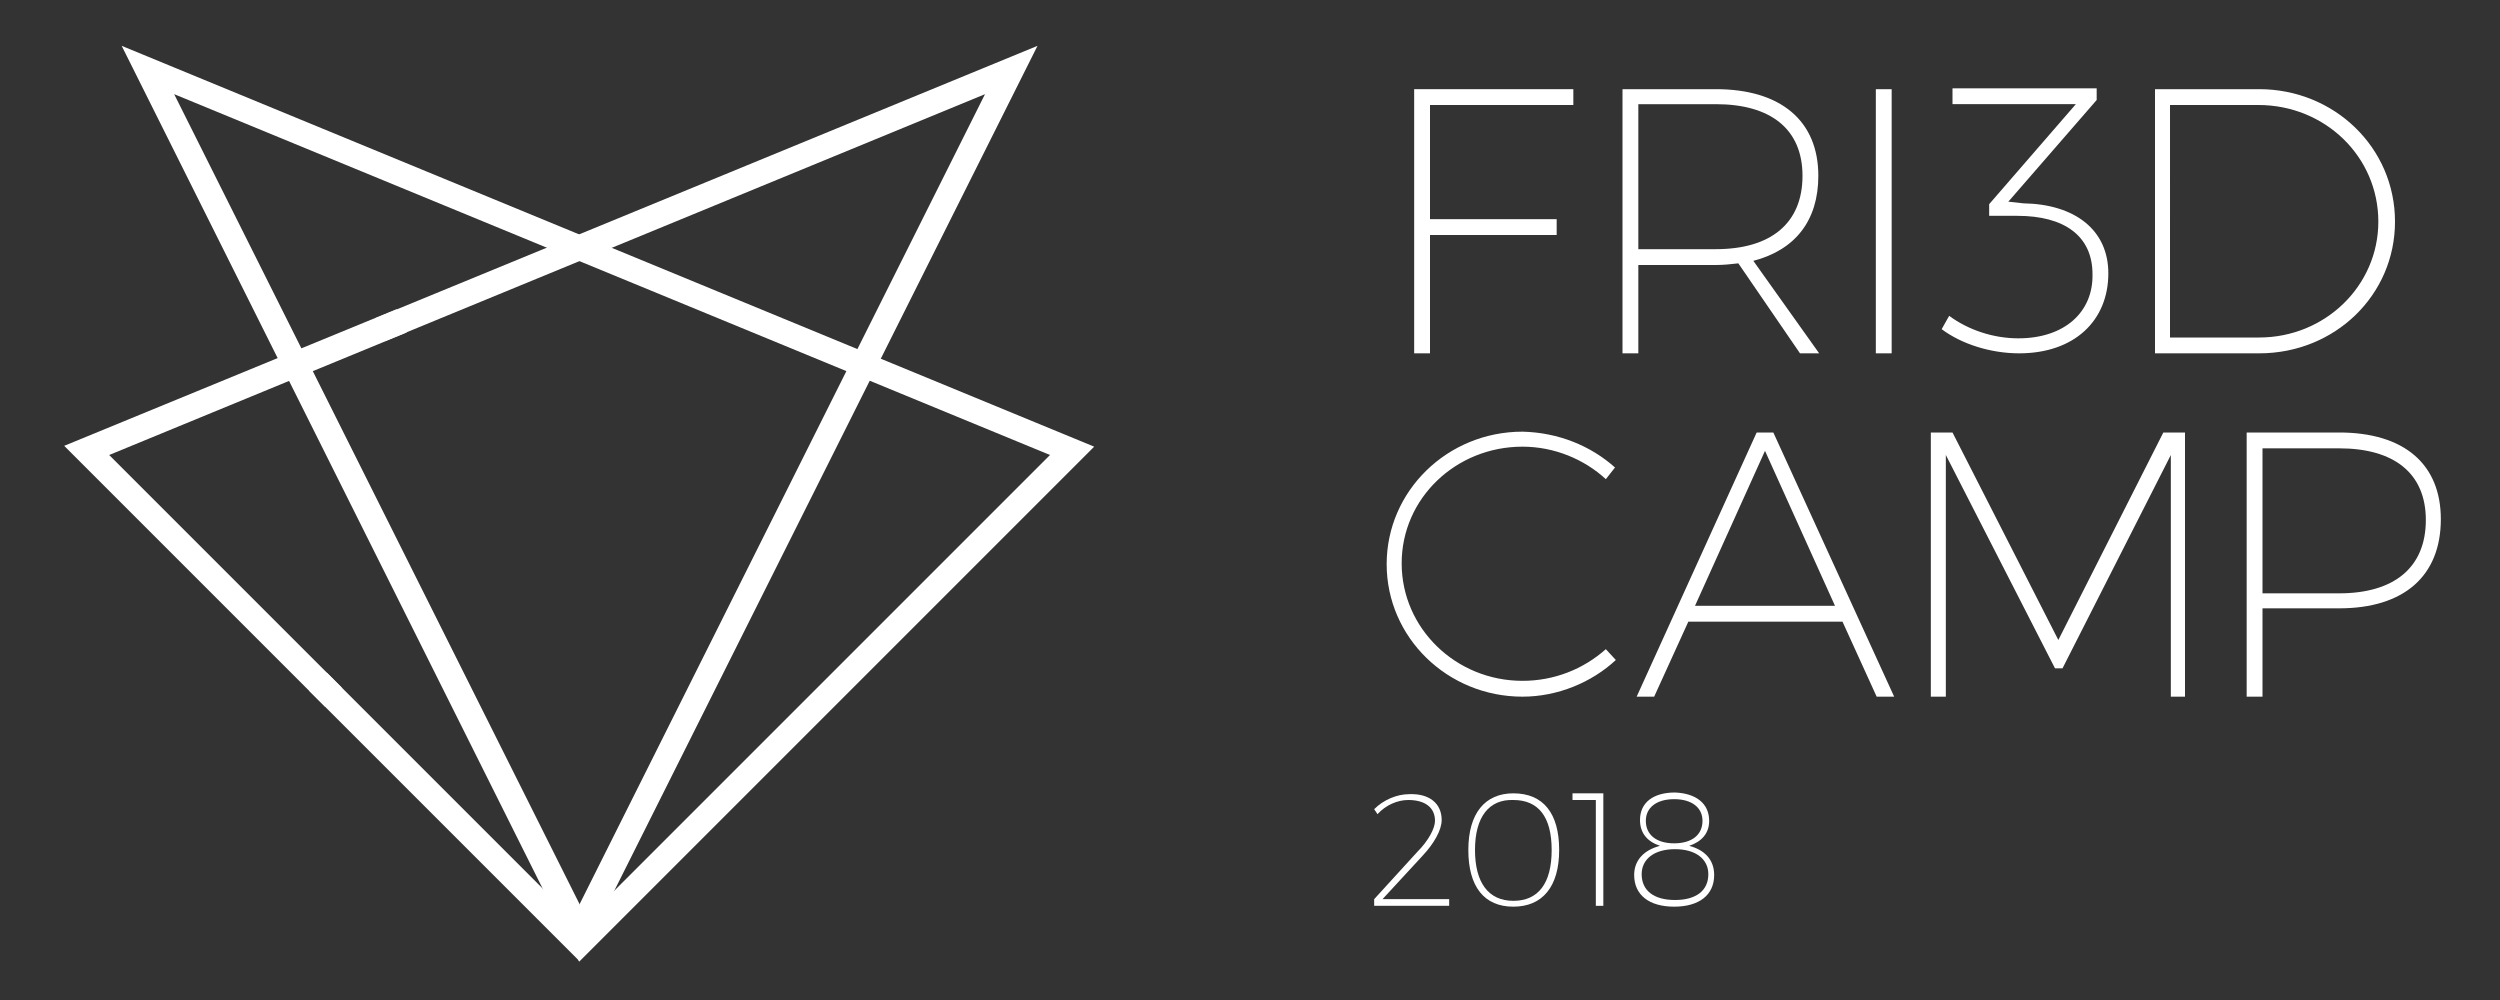<?xml version="1.0" encoding="utf-8"?>
<!-- Generator: Adobe Illustrator 21.0.2, SVG Export Plug-In . SVG Version: 6.00 Build 0)  -->
<svg version="1.1" id="Layer_1" xmlns="http://www.w3.org/2000/svg" xmlns:xlink="http://www.w3.org/1999/xlink" x="0px" y="0px"
	 viewBox="0 0 300 120" style="enable-background:new 0 0 300 120;" xml:space="preserve">
<rect x="0" y="0" width="300" height="120" fill="#333333" stroke="none"/>
<style type="text/css">
	.st0{fill:#FFFFFF;}
</style>
<g>
	<g>
		<polygon class="st0" points="45,38.2 46.3,40.9 118.2,11.3 68.7,110.2 39.2,80.7 37.1,82.9 69.5,115.3 124.5,5.5 		"/>
		<path class="st0" d="M20.9,11.3L126,54.6l-55.6,55.6L20.9,11.3 M14.6,5.5l54.9,109.9l61.8-61.8L14.6,5.5L14.6,5.5z"/>
		<polygon class="st0" points="47.6,37.1 48.8,39.9 13.1,54.6 41,82.5 39,84.8 7.7,53.5 		"/>
	</g>
	<g>
		<path class="st0" d="M171.6,12.6v13.7h15.2v1.9h-15.2v14.2h-1.9V10.7h19.1v1.9H171.6z"/>
		<path class="st0" d="M208.6,31.6c-0.9,0.1-1.7,0.2-2.7,0.2h-9.3v10.6h-1.9V10.7h11.2c7.8,0,12.3,3.8,12.3,10.4
			c0,5.4-2.8,8.9-7.8,10.2l7.9,11.1H216L208.6,31.6z M205.9,29.9c6.6,0,10.4-3.1,10.4-8.8c0-5.6-3.8-8.6-10.4-8.6h-9.3v17.4H205.9z"
			/>
		<path class="st0" d="M225.1,42.4V10.7h1.9v31.7H225.1z"/>
		<path class="st0" d="M242.8,24.4c6.2,0.1,10.2,3.2,10.2,8.4c0,5.7-4.1,9.6-10.7,9.6c-3.4,0-6.9-1.1-9.3-2.9l0.9-1.6
			c2.3,1.7,5.3,2.7,8.3,2.7c5.6,0,9-3.2,8.9-7.7c0-4.6-3.4-7-9-7h-3.4v-1.4l10.4-12h-14.8v-1.9h17.3v1.4l-10.6,12.2L242.8,24.4z"/>
		<path class="st0" d="M271.1,10.7c9,0,16.3,7,16.3,15.9c0,8.8-7.2,15.8-16.3,15.8h-12.5V10.7H271.1z M260.4,40.5h10.7
			c7.9,0,14.3-6.2,14.3-13.9c0-7.8-6.4-14-14.4-14h-10.6V40.5z"/>
		<path class="st0" d="M193.8,56.1l-1.1,1.4c-2.6-2.4-6.2-3.9-10-3.9c-8,0-14.5,6.2-14.5,14c0,7.8,6.5,14.1,14.5,14.1
			c3.8,0,7.3-1.4,10-3.8l1.2,1.3c-2.9,2.7-7,4.4-11.2,4.4c-9,0-16.3-7.1-16.3-15.9s7.3-15.9,16.3-15.9
			C187,51.9,190.9,53.5,193.8,56.1z"/>
		<path class="st0" d="M202.6,74.6l-4.1,9h-2.1l14.4-31.7h2l14.5,31.7h-2.1l-4.1-9H202.6z M211.8,54.1l-8.4,18.6h16.8L211.8,54.1z"
			/>
		<path class="st0" d="M260.5,83.6l0-29l-13,25.6h-0.9l-13.1-25.6v29h-1.8V51.9h2.6l12.7,24.9l12.6-24.9h2.6v31.7H260.5z"/>
		<path class="st0" d="M280.7,51.9c7.8,0,12.2,3.8,12.2,10.4c0,6.8-4.4,10.7-12.2,10.7h-9.2v10.6h-1.9V51.9H280.7z M271.5,71.2h9.2
			c6.6,0,10.4-3.1,10.4-8.8c0-5.6-3.8-8.6-10.4-8.6h-9.2V71.2z"/>
	</g>
	<g>
		<path class="st0" d="M173,98.4c0,1.2-0.9,2.8-2.3,4.3l-4.8,5.2h8v0.8h-9v-0.8l5.2-5.7c1.3-1.3,2.1-2.8,2.1-3.7
			c0-1.6-1.2-2.5-3.2-2.5c-1.3,0-2.7,0.6-3.7,1.7l-0.4-0.6c1.1-1.1,2.7-1.8,4.2-1.8C171.5,95.2,173,96.4,173,98.4z"/>
		<path class="st0" d="M187.1,102c0,4.4-2,6.8-5.5,6.8c-3.5,0-5.4-2.4-5.4-6.8s2-6.8,5.4-6.8C185.2,95.2,187.1,97.6,187.1,102z
			 M177,102c0,3.9,1.6,6.1,4.6,6.1c3,0,4.6-2.1,4.6-6.1c0-4-1.6-6-4.6-6C178.7,95.9,177,98,177,102z"/>
		<path class="st0" d="M191.5,108.8V96h-2.8v-0.8h3.7v13.5H191.5z"/>
		<path class="st0" d="M205.1,98.5c0,1.5-0.9,2.5-2.4,3c1.9,0.5,3,1.7,3,3.5c0,2.4-1.8,3.8-4.8,3.8c-3,0-4.8-1.4-4.8-3.8
			c0-1.8,1.2-3,3.1-3.5c-1.5-0.5-2.4-1.5-2.4-3.1c0-2.1,1.6-3.3,4.2-3.3C203.5,95.2,205.1,96.4,205.1,98.5z M197,104.9
			c0,2,1.5,3.1,4,3.1c2.5,0,4-1.1,4-3.1c0-1.8-1.5-3-4-3C198.5,101.9,197,103.1,197,104.9z M197.5,98.5c0,1.7,1.3,2.7,3.4,2.7
			c2.1,0,3.4-1,3.4-2.7c0-1.6-1.3-2.6-3.4-2.6C198.8,95.9,197.5,96.9,197.5,98.5z"/>
	</g>
</g>
</svg>
